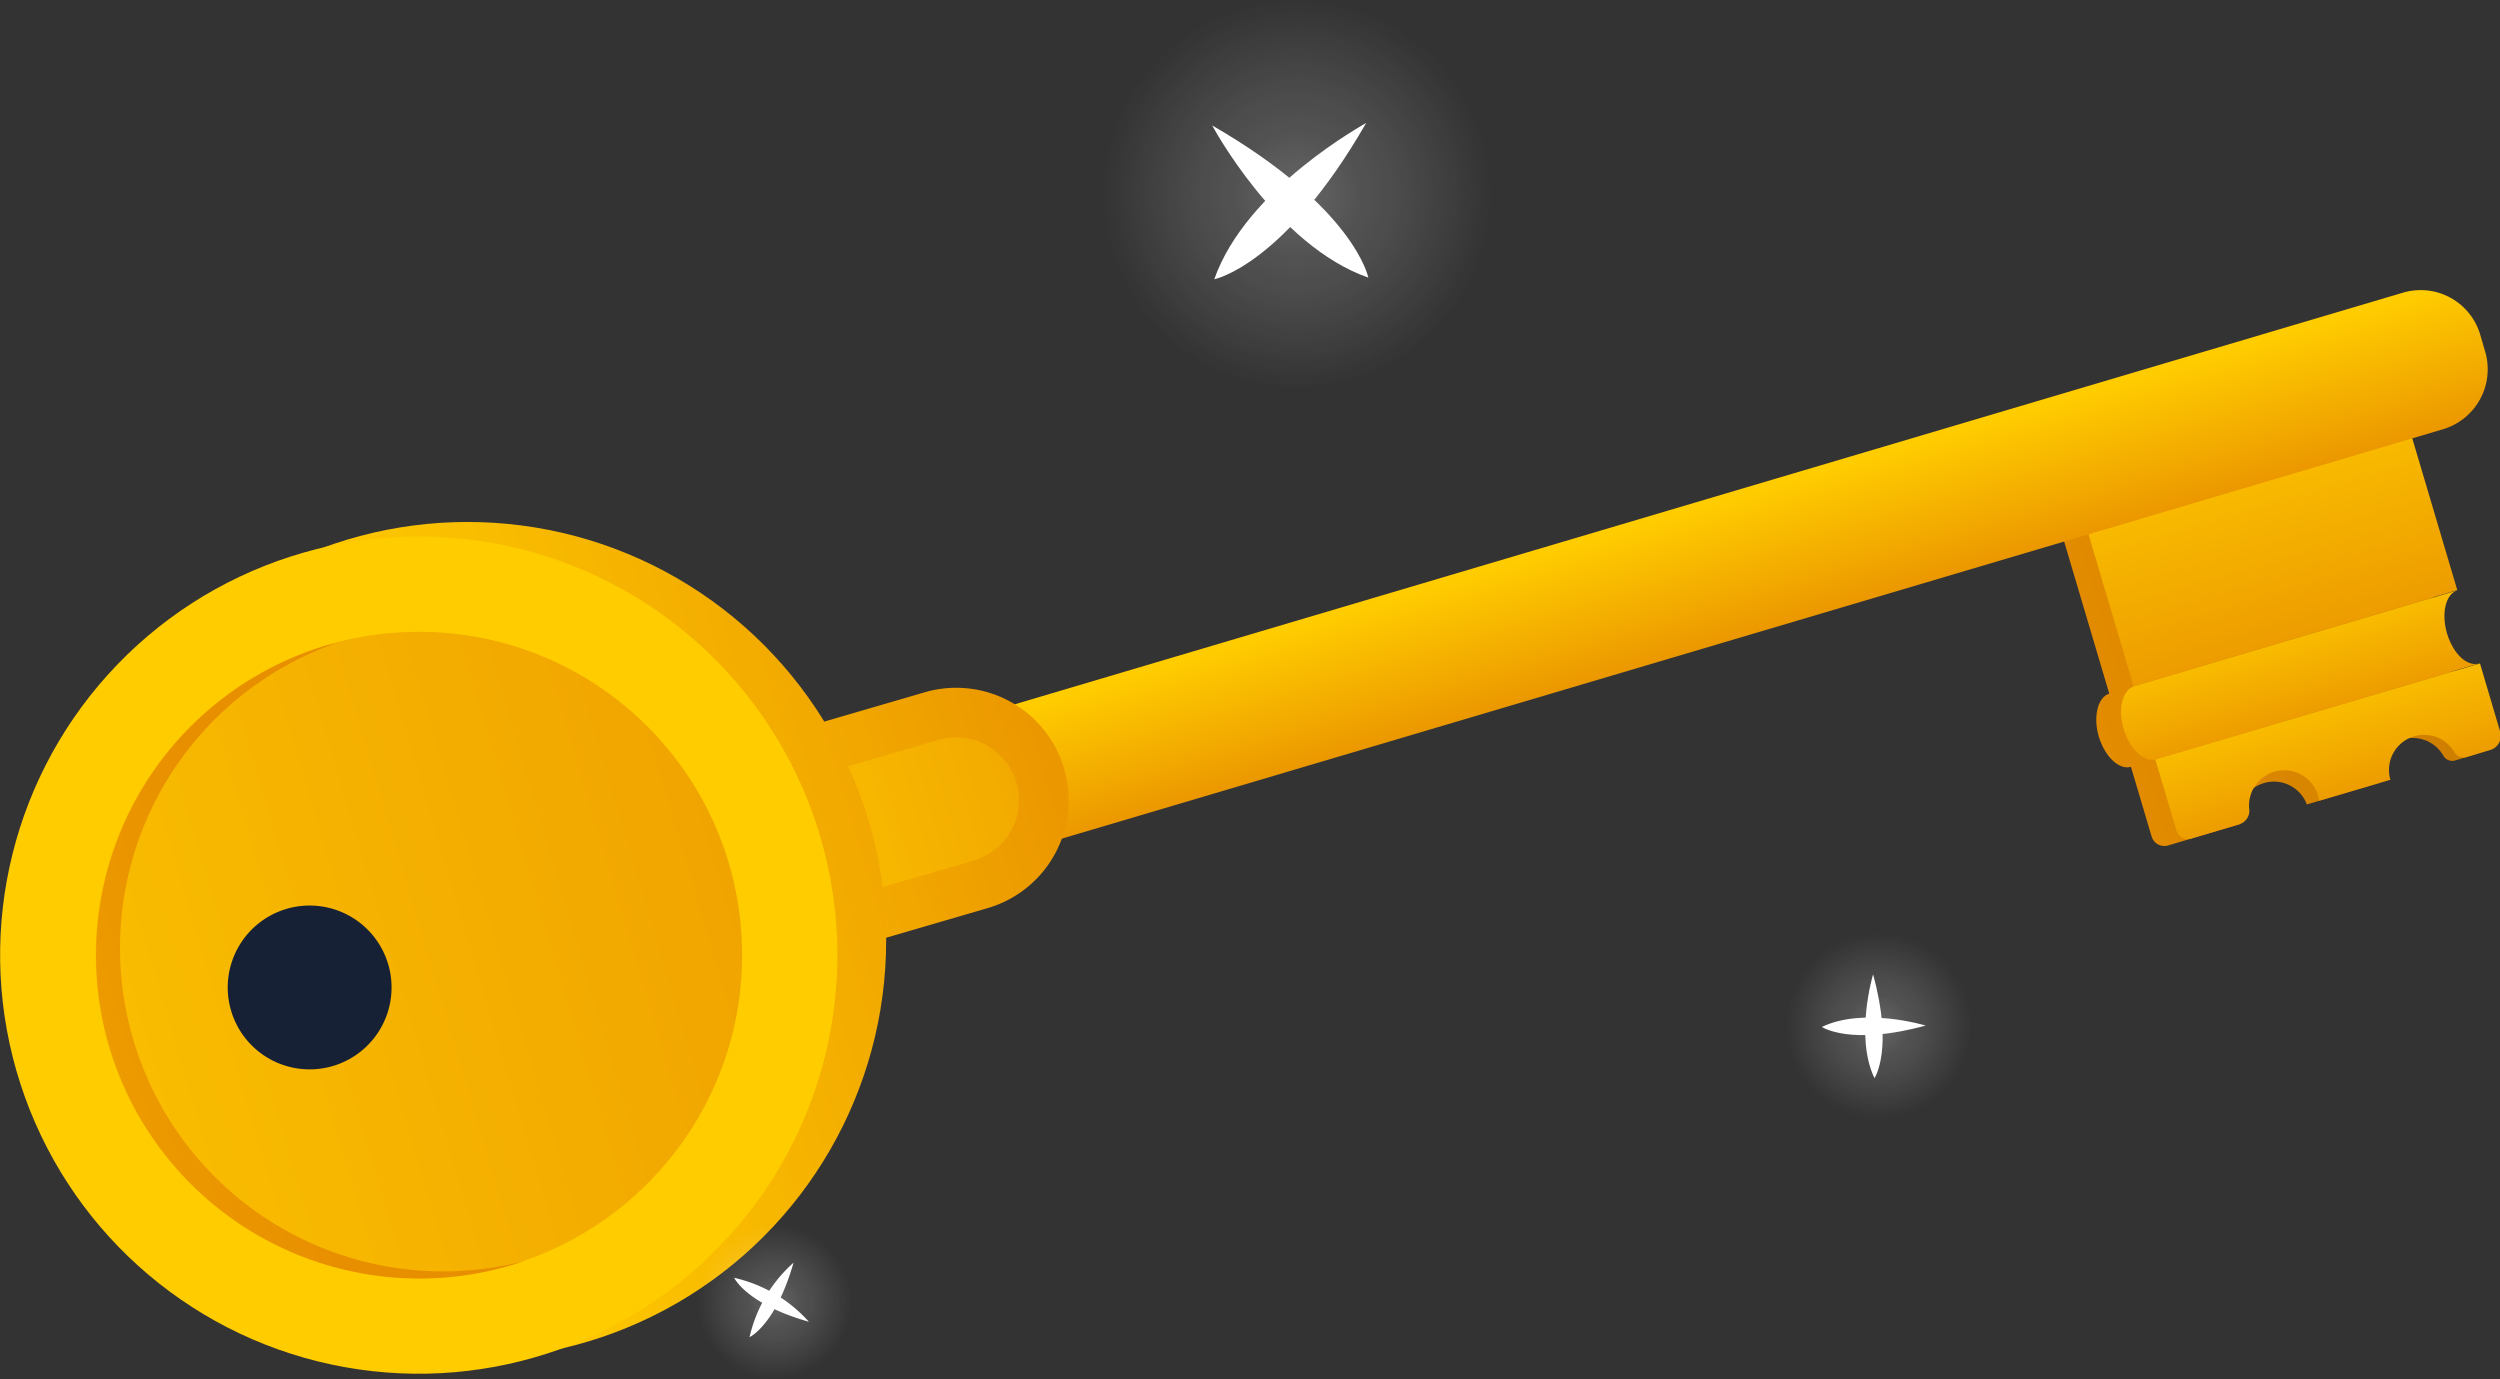 <svg xmlns="http://www.w3.org/2000/svg" xmlns:xlink="http://www.w3.org/1999/xlink" viewBox="0 0 107.43 59.26"><rect x="0" y="0" width="107.43" height="59.26" fill="#333333" stroke="none"/><defs><style>.cls-1{fill:url(#linear-gradient);}.cls-2{fill:url(#linear-gradient-2);}.cls-3{fill:url(#linear-gradient-3);}.cls-4{fill:url(#linear-gradient-4);}.cls-5{fill:url(#linear-gradient-5);}.cls-6{fill:url(#linear-gradient-6);}.cls-7{fill:url(#linear-gradient-7);}.cls-8{fill:url(#linear-gradient-8);}.cls-9{fill:#fc0;}.cls-10{fill:url(#linear-gradient-9);}.cls-11{fill:url(#linear-gradient-10);}.cls-12{fill:#172135;}.cls-13,.cls-15,.cls-16{fill-opacity:0.5;}.cls-13{fill:url(#radial-gradient);}.cls-14{fill:#fff;}.cls-15{fill:url(#radial-gradient-2);}.cls-16{fill:url(#radial-gradient-3);}</style><linearGradient id="linear-gradient" x1="140.65" y1="154.65" x2="160.75" y2="154.65" gradientTransform="translate(-92.47 -77.43) rotate(-16.52)" gradientUnits="userSpaceOnUse"><stop offset="0" stop-color="#e88f00"/><stop offset="1" stop-color="#cc7d00"/></linearGradient><linearGradient id="linear-gradient-2" x1="153.42" y1="143.53" x2="153.42" y2="158.09" gradientTransform="translate(-55.82 -127.29)" gradientUnits="userSpaceOnUse"><stop offset="0" stop-color="#fc0"/><stop offset="1" stop-color="#e88f00"/></linearGradient><linearGradient id="linear-gradient-3" x1="152.96" y1="153.11" x2="152.96" y2="159.57" gradientTransform="translate(-92.47 -77.43) rotate(-16.52)" xlink:href="#linear-gradient-2"/><linearGradient id="linear-gradient-4" x1="153.42" y1="156.17" x2="153.42" y2="163.45" gradientTransform="translate(-92.47 -77.43) rotate(-16.52)" xlink:href="#linear-gradient-2"/><linearGradient id="linear-gradient-5" x1="129.8" y1="142.21" x2="129.8" y2="149.02" gradientTransform="translate(-92.47 -77.43) rotate(-16.52)" xlink:href="#linear-gradient-2"/><linearGradient id="linear-gradient-6" x1="74.03" y1="144.98" x2="105.08" y2="144.98" gradientTransform="translate(-55.17 -110.38)" xlink:href="#linear-gradient-2"/><linearGradient id="linear-gradient-7" x1="81.77" y1="144.98" x2="112.82" y2="144.98" gradientTransform="translate(-55.08 -109.78)" xlink:href="#linear-gradient-2"/><linearGradient id="linear-gradient-8" x1="71.35" y1="144.98" x2="106.3" y2="144.98" gradientTransform="translate(-92.47 -77.43) rotate(-16.52)" xlink:href="#linear-gradient-2"/><linearGradient id="linear-gradient-9" x1="41.69" y1="144.98" x2="109.38" y2="144.98" gradientTransform="translate(-92.47 -77.43) rotate(-16.52)" xlink:href="#linear-gradient-2"/><linearGradient id="linear-gradient-10" x1="30.01" y1="144.98" x2="65.19" y2="144.98" gradientTransform="translate(-92.47 -77.43) rotate(-16.52)" xlink:href="#linear-gradient-2"/><radialGradient id="radial-gradient" cx="-176.38" cy="340.89" r="8.37" gradientTransform="translate(409.9 156.26) rotate(85.31)" gradientUnits="userSpaceOnUse"><stop offset="0" stop-color="#fff" stop-opacity="0.5"/><stop offset="0.22" stop-color="#fff" stop-opacity="0.37"/><stop offset="0.33" stop-color="#fff" stop-opacity="0.3"/><stop offset="0.49" stop-color="#fff" stop-opacity="0.25"/><stop offset="0.8" stop-color="#fff" stop-opacity="0.1"/><stop offset="1" stop-color="#fff" stop-opacity="0"/></radialGradient><radialGradient id="radial-gradient-2" cx="-147.08" cy="330.43" r="3.99" gradientTransform="translate(237.56 370.01) rotate(130.31)" xlink:href="#radial-gradient"/><radialGradient id="radial-gradient-3" cx="-107.62" cy="358.49" r="3.32" gradientTransform="translate(44.25 430.08) rotate(161.61)" xlink:href="#radial-gradient"/></defs><title>Key Only</title><g id="Layer_2" data-name="Layer 2"><g id="Layer_1-2" data-name="Layer 1"><g id="Key_Only" data-name="Key Only"><path class="cls-1" d="M104.55,25.68l-2.1-7.08L88.54,22.73l2.1,7.08h0c-.5.15-.7,1-.45,1.84h0c.26.87.88,1.45,1.38,1.3h0l.89,3a.57.57,0,0,0,.71.38l3.07-.91a1.51,1.51,0,0,1,2.89-.85l3.12-.93a1.5,1.5,0,0,1,1-1.87,1.53,1.53,0,0,1,1.75.71.44.44,0,0,0,.5.2l1-.31-1-3.54c-.5.15-1.12-.43-1.37-1.3h0C103.85,26.65,104.05,25.83,104.55,25.68Z"/><rect class="cls-2" x="90.34" y="20.2" width="14.51" height="7.38" transform="translate(-2.77 28.73) rotate(-16.52)"/><path class="cls-3" d="M105.15,27.21h0c-.25-.87-.05-1.69.45-1.84L91.71,29.49c-.51.15-.71,1-.45,1.84h0c.26.87.88,1.45,1.38,1.3l13.89-4.12C106,28.66,105.41,28.08,105.15,27.21Z"/><path class="cls-4" d="M92.62,32.64l.91,3.06a.5.5,0,0,0,.61.34l2.09-.62a.61.61,0,0,0,.43-.6,1.51,1.51,0,0,1,3-.41l3.06-.9a1.51,1.51,0,0,1,2.75-1.19.47.47,0,0,0,.54.21l1-.3a.63.63,0,0,0,.43-.78l-.87-2.94Z"/><path class="cls-5" d="M105,18.44,40.56,37.54l-1.73-5.86,64.42-19.1a2.67,2.67,0,0,1,3.33,1.8l.21.72A2.69,2.69,0,0,1,105,18.44Z"/><path class="cls-6" d="M33.32,29.78h7.93a4.83,4.83,0,0,1,4.83,4.83v0a4.83,4.83,0,0,1-4.83,4.83H33.32a0,0,0,0,1,0,0V29.78a0,0,0,0,1,0,0Z" transform="matrix(0.96, -0.28, 0.28, 0.96, -8.2, 12.71)"/><path class="cls-7" d="M31.28,32.51H41.34a2.7,2.7,0,0,1,2.7,2.7v0a2.7,2.7,0,0,1-2.7,2.7H31.28a0,0,0,0,1,0,0v-5.4A0,0,0,0,1,31.28,32.51Z" transform="matrix(0.96, -0.28, 0.28, 0.96, -8.46, 12.16)"/><circle class="cls-8" cx="20.09" cy="40.42" r="17.99"/><circle class="cls-9" cx="18" cy="41.04" r="17.99" transform="translate(-25.9 50.07) rotate(-77.94)"/><circle class="cls-10" cx="18" cy="41.04" r="13.89"/><path class="cls-11" d="M5.73,44.68a13.88,13.88,0,0,1,8.85-17.09l-.53.14A13.89,13.89,0,1,0,22,54.36l.52-.17A13.88,13.88,0,0,1,5.73,44.68Z"/><path class="cls-12" d="M16.68,41.43a3.52,3.52,0,1,1-4.38-2.37A3.52,3.52,0,0,1,16.68,41.43Z"/><g id="Sparks"><circle class="cls-13" cx="55.73" cy="8.37" r="8.37"/><path class="cls-14" d="M58.8,11.93s-.58-3-6.71-6.54C52.09,5.39,54.84,10.55,58.8,11.93Z"/><path class="cls-14" d="M52.18,12s3-.58,6.53-6.72C58.71,5.3,53.56,8.06,52.18,12Z"/><circle class="cls-15" cx="80.71" cy="44.1" r="3.99"/><path class="cls-14" d="M80.55,46.33s.83-1.22-.06-4.46C80.49,41.87,79.69,44.54,80.55,46.33Z"/><path class="cls-14" d="M78.29,44.13s1.22.83,4.46-.06C82.75,44.07,80.09,43.26,78.29,44.13Z"/><circle class="cls-16" cx="33.29" cy="55.94" r="3.32"/><path class="cls-14" d="M32.21,57.46s1.12-.51,1.89-3.2A6.07,6.07,0,0,0,32.21,57.46Z"/><path class="cls-14" d="M31.55,54.91s.51,1.12,3.21,1.89A6.12,6.12,0,0,0,31.55,54.91Z"/></g></g></g></g></svg>